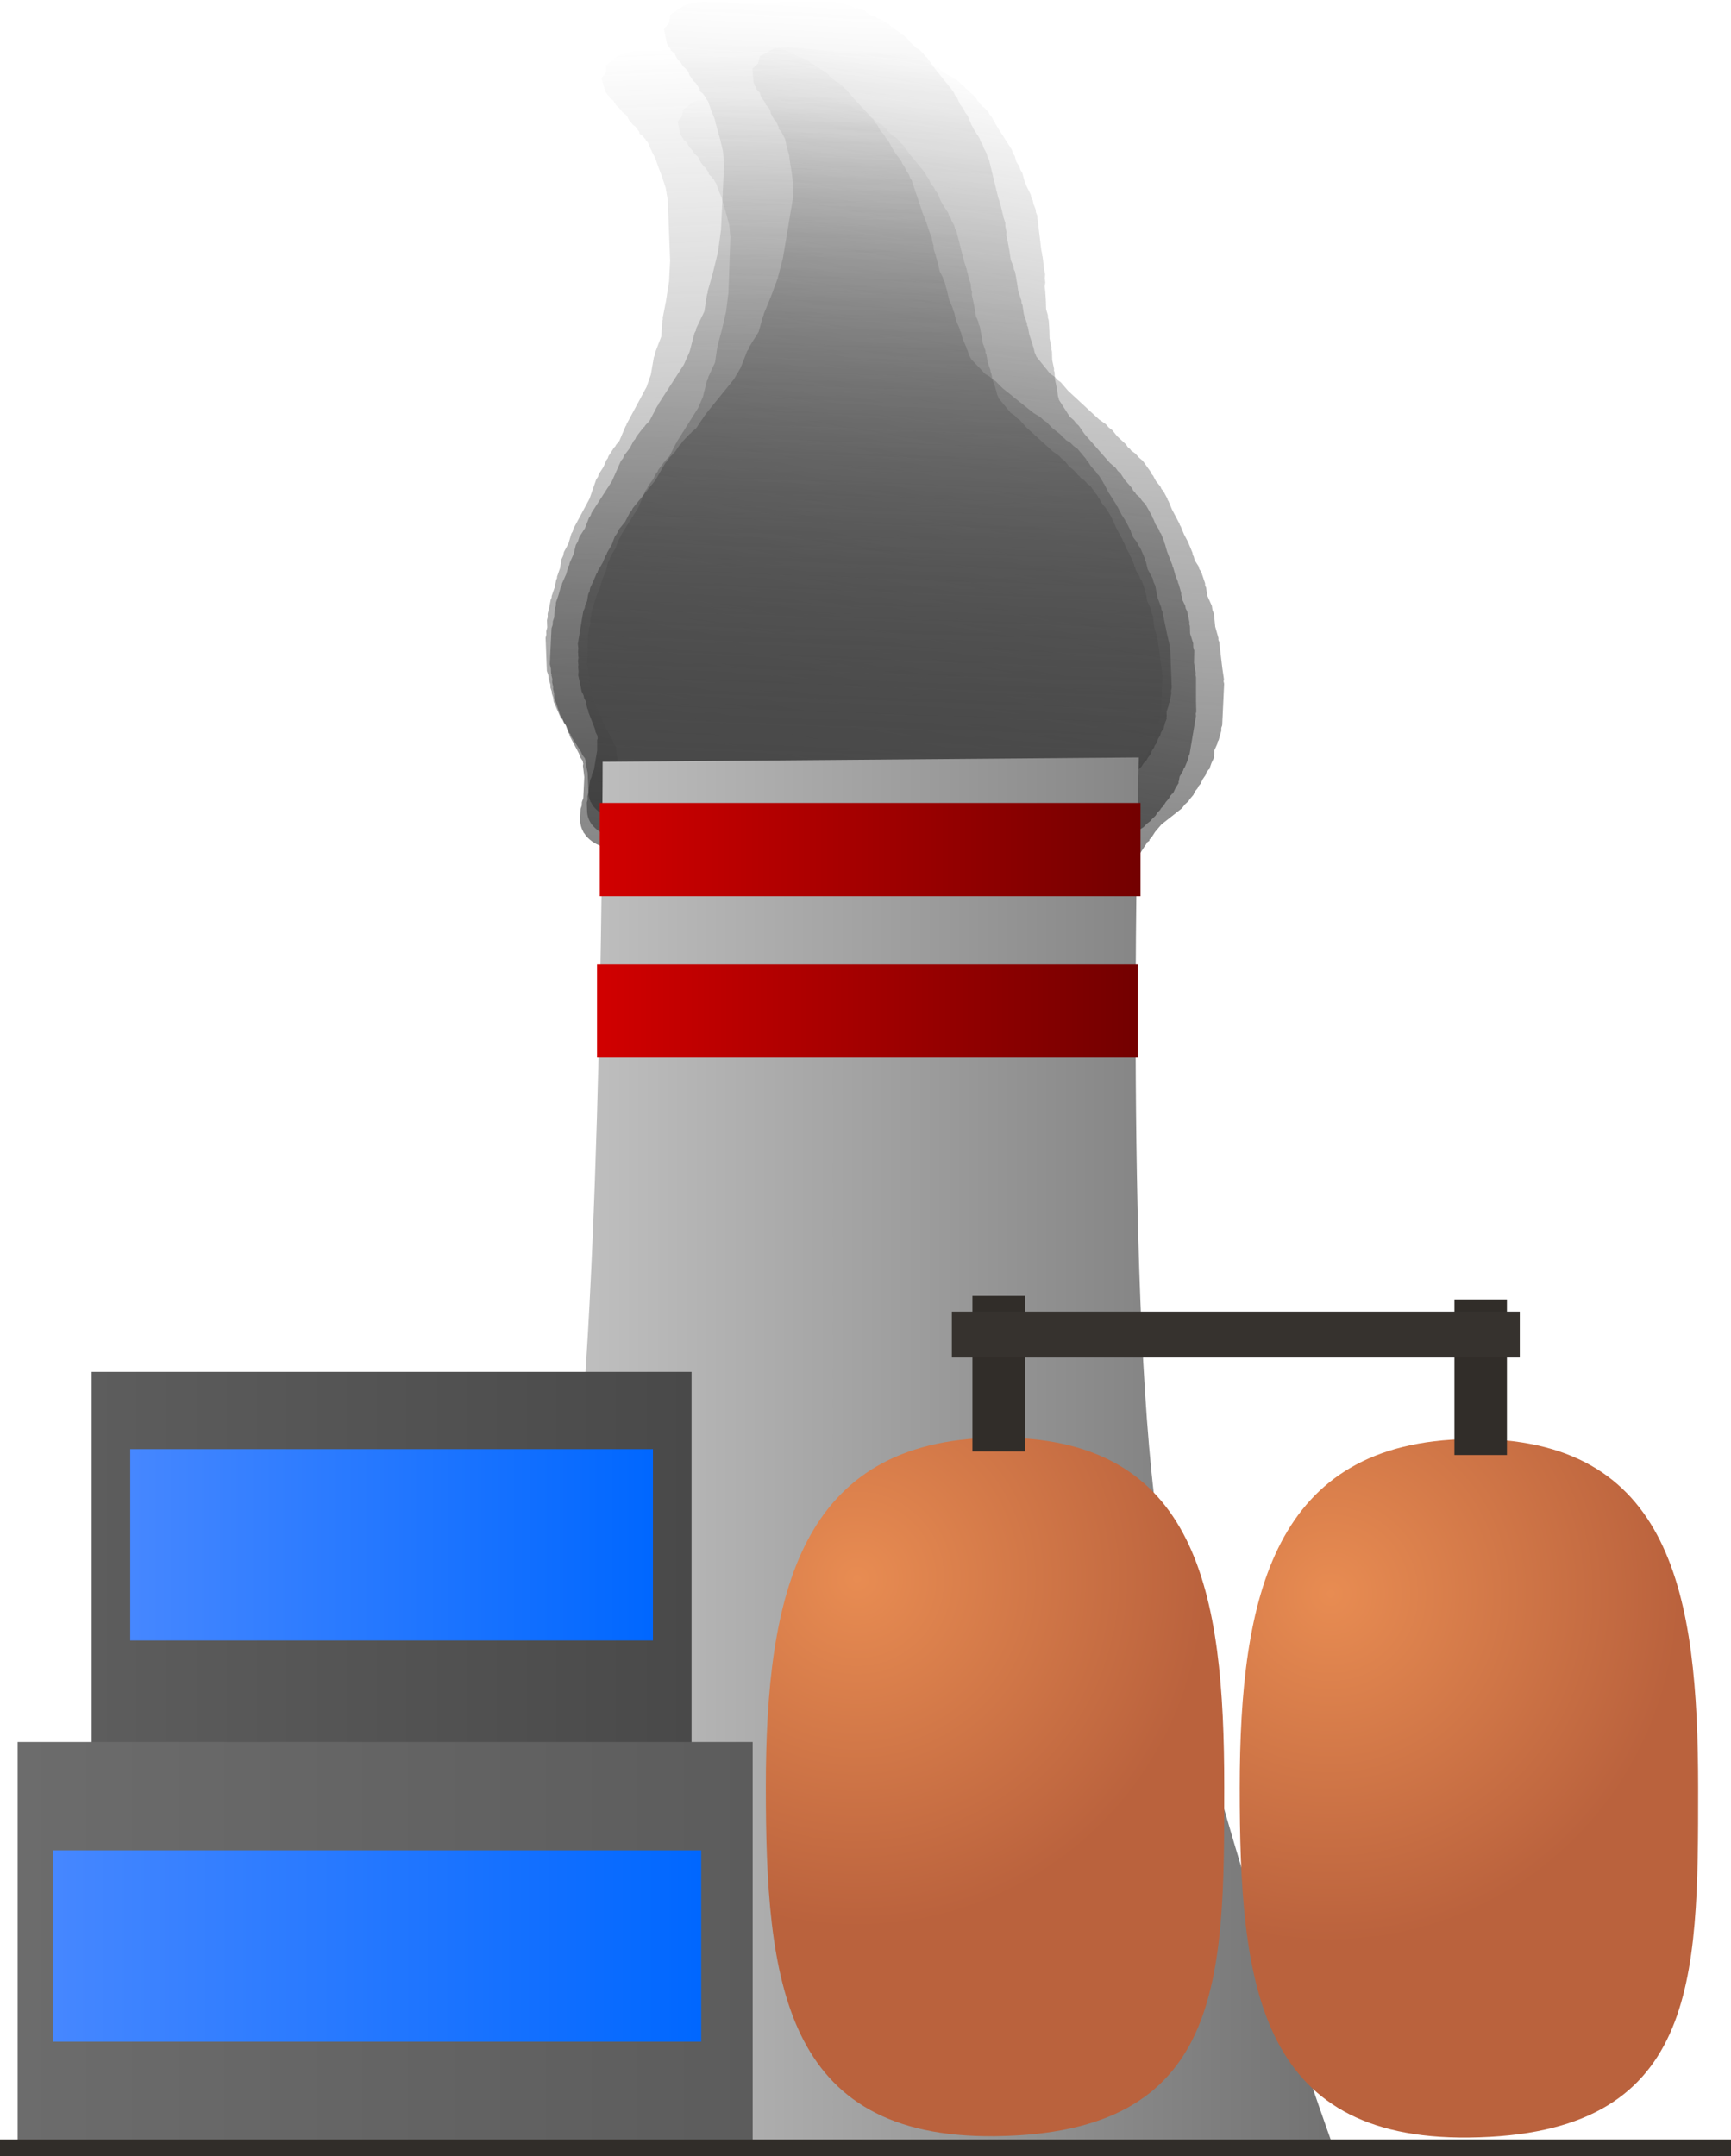 <svg version="1.1" xmlns="http://www.w3.org/2000/svg" xmlns:xlink="http://www.w3.org/1999/xlink" width="134.499" height="167.501" viewBox="0,0,134.499,167.501"><defs><linearGradient x1="237.586" y1="15.948" x2="240.087" y2="80.274" gradientUnits="userSpaceOnUse" id="color-1"><stop offset="0" stop-color="#4a4a4a" stop-opacity="0"/><stop offset="1" stop-color="#4a4a4a" stop-opacity="0.655"/></linearGradient><linearGradient x1="244.143" y1="13.09" x2="240.837" y2="82.642" gradientUnits="userSpaceOnUse" id="color-2"><stop offset="0" stop-color="#292929" stop-opacity="0"/><stop offset="1" stop-color="#292929" stop-opacity="0.588"/></linearGradient><linearGradient x1="249.646" y1="17.936" x2="238.982" y2="81.648" gradientUnits="userSpaceOnUse" id="color-3"><stop offset="0" stop-color="#383838" stop-opacity="0"/><stop offset="1" stop-color="#383838" stop-opacity="0.761"/></linearGradient><linearGradient x1="242.274" y1="20.441" x2="240.188" y2="79.802" gradientUnits="userSpaceOnUse" id="color-4"><stop offset="0" stop-color="#4b4b4b" stop-opacity="0"/><stop offset="1" stop-color="#4b4b4b" stop-opacity="0.753"/></linearGradient><linearGradient x1="205.376" y1="125.569" x2="276.302" y2="125.569" gradientUnits="userSpaceOnUse" id="color-5"><stop offset="0" stop-color="#d0d0d0"/><stop offset="1" stop-color="#727272"/></linearGradient><linearGradient x1="179.87" y1="149.528" x2="226.484" y2="149.528" gradientUnits="userSpaceOnUse" id="color-6"><stop offset="0" stop-color="#5d5d5d"/><stop offset="1" stop-color="#494949"/></linearGradient><linearGradient x1="203.177" y1="119.398" x2="203.177" y2="179.658" gradientUnits="userSpaceOnUse" id="color-7"><stop offset="0" stop-color="#348317"/><stop offset="1" stop-color="#3c5b0d"/></linearGradient><radialGradient cx="239.347" cy="135.475" r="27.132" gradientUnits="userSpaceOnUse" id="color-8"><stop offset="0" stop-color="#e88c52"/><stop offset="1" stop-color="#ba623d"/></radialGradient><linearGradient x1="250.065" y1="124.508" x2="250.065" y2="178.768" gradientUnits="userSpaceOnUse" id="color-9"><stop offset="0" stop-color="#348317"/><stop offset="1" stop-color="#3c5b0d"/></linearGradient><radialGradient cx="276.146" cy="136.634" r="27.132" gradientUnits="userSpaceOnUse" id="color-10"><stop offset="0" stop-color="#e88c52"/><stop offset="1" stop-color="#ba623d"/></radialGradient><linearGradient x1="286.886" y1="124.613" x2="286.886" y2="178.873" gradientUnits="userSpaceOnUse" id="color-11"><stop offset="0" stop-color="#348317"/><stop offset="1" stop-color="#3c5b0d"/></linearGradient><linearGradient x1="250.348" y1="113.497" x2="250.348" y2="125.576" gradientUnits="userSpaceOnUse" id="color-12"><stop offset="0" stop-color="#348317"/><stop offset="1" stop-color="#3c5b0d"/></linearGradient><linearGradient x1="287.799" y1="113.777" x2="287.799" y2="125.855" gradientUnits="userSpaceOnUse" id="color-13"><stop offset="0" stop-color="#348317"/><stop offset="1" stop-color="#3c5b0d"/></linearGradient><linearGradient x1="219.355" y1="78.828" x2="261.369" y2="78.828" gradientUnits="userSpaceOnUse" id="color-14"><stop offset="0" stop-color="#d10000"/><stop offset="1" stop-color="#730000"/></linearGradient><linearGradient x1="240.362" y1="75.206" x2="240.362" y2="82.45" gradientUnits="userSpaceOnUse" id="color-15"><stop offset="0" stop-color="#348317"/><stop offset="1" stop-color="#3c5b0d"/></linearGradient><linearGradient x1="219.139" y1="91.362" x2="261.153" y2="91.362" gradientUnits="userSpaceOnUse" id="color-16"><stop offset="0" stop-color="#d10000"/><stop offset="1" stop-color="#730000"/></linearGradient><linearGradient x1="240.146" y1="87.74" x2="240.146" y2="94.984" gradientUnits="userSpaceOnUse" id="color-17"><stop offset="0" stop-color="#348317"/><stop offset="1" stop-color="#3c5b0d"/></linearGradient><linearGradient x1="174.12" y1="163.903" x2="231.234" y2="163.903" gradientUnits="userSpaceOnUse" id="color-18"><stop offset="0" stop-color="#6c6c6c"/><stop offset="1" stop-color="#5c5c5c"/></linearGradient><linearGradient x1="202.677" y1="148.148" x2="202.677" y2="179.658" gradientUnits="userSpaceOnUse" id="color-19"><stop offset="0" stop-color="#348317"/><stop offset="1" stop-color="#3c5b0d"/></linearGradient><linearGradient x1="182.87" y1="132.83" x2="223.484" y2="132.83" gradientUnits="userSpaceOnUse" id="color-20"><stop offset="0" stop-color="#4687ff"/><stop offset="1" stop-color="#0067ff"/></linearGradient><linearGradient x1="203.177" y1="125.398" x2="203.177" y2="140.263" gradientUnits="userSpaceOnUse" id="color-21"><stop offset="0" stop-color="#348317"/><stop offset="1" stop-color="#3c5b0d"/></linearGradient><linearGradient x1="176.87" y1="163.997" x2="227.234" y2="163.997" gradientUnits="userSpaceOnUse" id="color-22"><stop offset="0" stop-color="#4687ff"/><stop offset="1" stop-color="#0067ff"/></linearGradient><linearGradient x1="202.052" y1="156.564" x2="202.052" y2="171.429" gradientUnits="userSpaceOnUse" id="color-23"><stop offset="0" stop-color="#348317"/><stop offset="1" stop-color="#3c5b0d"/></linearGradient><linearGradient x1="240" y1="179.02" x2="240" y2="180.331" gradientUnits="userSpaceOnUse" id="color-24"><stop offset="0" stop-color="#348317"/><stop offset="1" stop-color="#3c5b0d"/></linearGradient></defs><g transform="translate(-172.75,-12.83)"><g data-paper-data="{&quot;isPaintingLayer&quot;:true}" fill-rule="nonzero" stroke-linecap="butt" stroke-linejoin="miter" stroke-miterlimit="10" stroke-dasharray="" stroke-dashoffset="0" style="mix-blend-mode: normal"><path d="M218.739,76.887l-0.032,-0.014l-0.019,-0.058c-0.19,-0.281 -0.305,-0.605 -0.318,-0.952l-0.026,-0.679l0.062,-0.245l-0.01,-0.251l0.076,-0.302l-0.059,-1.505l-0.166,-0.803l0.012,-0.146l-0.047,-0.141l-0.001,-0.018l-0.027,-0.058l-0.18,-0.225l-0.116,-0.267l-0.766,-1.207l-0.043,-0.142l-0.097,-0.121l-0.238,-0.549l-0.148,-0.176l-0.117,-0.253l-0.18,-0.225l-0.524,-1.208l-0.042,-0.325l-0.105,-0.315l-0.006,-0.157l-0.099,-0.297l-0.01,-0.251l-0.081,-0.241l-0.003,-0.077l-0.04,-0.093l-0.042,-0.325l-0.105,-0.315l-0.1,-2.578l0.062,-0.245l-0.01,-0.251l0.076,-0.302l-0.022,-0.564l0.062,-0.245l-0.01,-0.251l0.126,-0.5l0.123,-0.635l0.06,-0.118l0.007,-0.129l0.244,-0.702l0.108,-0.558l0.06,-0.118l0.007,-0.129l0.233,-0.67l0.103,-0.66l0.131,-0.283l0.066,-0.299l0.352,-0.656l0.227,-0.775l0.105,-0.168l0.041,-0.187l1.264,-2.352l0.524,-1.508l0.134,-0.193l0.068,-0.217l0.357,-0.549l0.226,-0.534l0.108,-0.137l0.05,-0.159l0.45,-0.692l0.086,-0.078l0.045,-0.1l0.275,-0.336l0.475,-1.122l0.056,-0.072l0.019,-0.085l1.56,-2.904l0.333,-0.957l0.235,-1.359l0.078,-0.161l0.014,-0.174l0.481,-1.26l0.083,-1.233l0.039,-0.106l-0.01,-0.11l0.259,-1.334l0.235,-1.516l0.082,-1.601l-0.183,-4.695l-0.164,-0.97l-0.305,-0.912l-0.342,-0.909l-0.003,-0.035l-0.02,-0.03l-0.136,-0.405l-0.279,-0.543l-0.012,-0.06l-0.04,-0.051l-0.238,-0.549l-0.148,-0.176l-0.062,-0.135l-0.038,-0.005l-0.173,-0.216l-0.239,-0.164l-0.016,-0.155l-0.266,-0.332l-0.023,-0.053l-0.002,-0.003l-0.181,-0.131l-0.334,-0.398l-0.117,-0.253l-0.11,-0.137l-0.295,-0.236l-0.208,-0.275l-0.259,-0.241l-0.169,-0.267l-0.024,-0.078l-0.332,-0.227l-0.011,-0.101l-0.131,-0.123l-0.169,-0.267l-0.306,-1.017l0.345,-0.476l0.015,-0.56l0.906,-0.709l0.176,-0.081l0.013,-0.02l0.066,-0.016l0.058,-0.027l0.53,-0.117l0.527,-0.129l0.066,-0.002l0.066,-0.015l0.023,0.012l4.001,-0.114l1.257,-0.156l1.07,-0.162l0.171,0.01l0.165,-0.04l0.819,-0.023l0.348,-0.085l0.293,-0.008l0.282,-0.069l0.318,-0.009l0.287,0.053l0.293,-0.008l0.641,0.118l0.236,0.099l0.258,0.041l0.36,0.141l0.163,-0.043l0.268,0.127l0.299,0.055l0.096,0.133l0.409,0.194l0.184,0.047l0.274,0.138l0.303,0.083l0.487,0.258l0.165,0.146l0.208,0.099l0.156,0.125l0.286,0.152l0.165,0.146l0.208,0.099l0.328,0.262l0.129,0.17l0.181,0.131l0.056,0.067l0.082,0.043l0.165,0.146l0.208,0.099l0.328,0.262l0.129,0.17l0.181,0.131l0.628,0.75l1.451,1.544l0.132,0.244l0.193,0.213l0.217,0.423l0.3,0.319l0.132,0.244l0.193,0.213l0.304,0.592l0.248,0.391l0.453,0.599l0.085,0.212l0.148,0.185l0.116,0.267l0.258,0.407l0.065,0.217l0.131,0.194l0.875,2.616l0.143,0.329l0.01,0.079l0.047,0.069l0.335,1.001l0.143,0.329l0.042,0.325l0.105,0.315l0.011,0.292l0.099,0.297l0.002,0.05l0.027,0.044l0.185,0.674l-0.001,0.034l0.017,0.03l0.14,0.594l0.24,0.468l0.037,0.186l0.101,0.168l0.185,0.674l-0.001,0.034l0.017,0.03l0.154,0.653l0.284,0.655l0.021,0.161l0.081,0.146l0.154,0.653l0.284,0.655l0.017,0.128l0.069,0.114l0.151,0.551l0.298,0.686l0.01,0.079l0.047,0.069l0.136,0.405l0.152,0.296l1.082,1.151l0.372,0.222l0.198,0.195l0.246,0.15l0.576,0.575l2.406,1.923l0.512,0.306l0.222,0.219l0.27,0.175l0.392,0.416l0.697,0.557l0.129,0.17l0.181,0.131l0.096,0.114l0.317,0.189l0.265,0.26l0.307,0.223l0.667,0.796l0.055,0.12l0.102,0.095l0.236,0.372l0.363,0.386l0.091,0.168l0.146,0.136l0.339,0.534l0.025,0.084l0.062,0.068l0.304,0.592l0.63,0.993l0.025,0.084l0.062,0.068l0.304,0.592l0.292,0.459l0.025,0.084l0.062,0.068l0.344,0.67l0.028,0.138l0.082,0.121l0.083,0.247l0.31,0.41l0.085,0.212l0.148,0.185l0.349,0.805l0.021,0.161l0.081,0.146l0.134,0.569l0.392,0.714l0.064,0.281l0.131,0.263l0.172,0.926l0.298,0.791l0.011,0.141l0.067,0.129l0.387,1.868l0.185,0.787l-0.009,0.17l0.055,0.164l0.116,2.986l-0.05,0.198l0.019,0.202l-0.132,0.683l-0.06,0.118l-0.007,0.129l-0.176,0.506l0.014,0.348l-0.02,0.08l0.038,0.061l-0.164,0.437l-0.113,0.449l-0.069,0.036l-0.029,0.078l-0.084,0.116l-0.051,0.202l-0.18,0.313l-0.124,0.332l-0.134,0.184l-0.052,0.15l-0.162,0.234l-0.097,0.259l-0.224,0.308l-0.086,0.161l-0.24,0.256l-0.186,0.286l-1.374,1.255l-0.401,0.553l-0.235,0.437l-0.122,0.13l-0.003,0.102l-0.165,0.129l-0.012,0.055l-0.028,0.052l-0.014,0.057l-0.023,0.012l-0.528,0.983l-0.122,0.13l-0.003,0.102l-0.348,0.273l-0.112,0.119l-0.001,0.029l-0.099,0.078l-0.084,0.09l-0.034,0.003l-0.132,0.103l-0.112,0.119l-0.001,0.029l-0.099,0.078l-0.084,0.09l-0.034,0.003l-0.132,0.103l-0.295,0.315l-0.118,0.009l-0.143,0.112l-0.312,0.145l-0.166,0.037l-0.142,0.083l-0.942,0.298l-0.311,0.029l-0.011,0.005l-0.53,0.117l-0.527,0.129l-0.066,0.002l-0.066,0.015l-0.023,-0.012l-0.085,0.002l-0.415,0.083l-0.332,0.105l-0.381,0.036l-0.368,0.09l-0.725,0.021l-0.108,0.034l-0.381,0.036l-0.368,0.09l-0.09,0.003l-0.108,0.034l-0.093,0.009l-0.081,0.04l-0.63,0.154l-0.293,0.008l-0.282,0.069l-0.566,0.016l-0.108,0.034l-0.093,0.009l-0.081,0.04l-0.63,0.154l-0.293,0.008l-0.282,0.069l-1.352,0.038l-0.559,0.112l-0.237,-0.003l-0.228,0.056l-19.537,0.555l-0.375,-0.069l-0.383,-0.014l-0.964,-0.244l-0.059,-0.03l-0.146,0.004l-0.022,0.013l-0.067,-0.011l-0.066,0.002l-0.536,-0.098l-0.538,-0.086l-0.06,-0.024l-0.067,-0.012l-0.014,-0.019l-0.182,-0.071l-0.959,-0.656l-0.104,-0.997l-0.002,-0.003l0.002,-0.003l-0.065,-0.622c-0.59,-0.13 -1.094,-0.45 -1.415,-0.881z" fill="url(#color-1)" stroke="none" stroke-width="0.5"/><path d="M218.127,77.535l-0.033,-0.018l-0.015,-0.064c-0.179,-0.316 -0.272,-0.673 -0.254,-1.048l0.035,-0.734l0.089,-0.26l0.013,-0.271l0.11,-0.321l0.077,-1.627l-0.104,-0.877l0.027,-0.157l-0.038,-0.155l0.001,-0.02l-0.024,-0.064l-0.173,-0.254l-0.1,-0.296l-0.714,-1.354l-0.033,-0.156l-0.093,-0.137l-0.206,-0.609l-0.143,-0.2l-0.103,-0.281l-0.173,-0.254l-0.452,-1.338l-0.015,-0.354l-0.084,-0.347l0.008,-0.169l-0.079,-0.327l0.013,-0.271l-0.064,-0.266l0.004,-0.083l-0.035,-0.103l-0.015,-0.354l-0.084,-0.347l0.133,-2.788l0.089,-0.26l0.013,-0.271l0.11,-0.321l0.029,-0.609l0.089,-0.26l0.013,-0.271l0.182,-0.531l0.192,-0.677l0.076,-0.123l0.019,-0.138l0.328,-0.74l0.169,-0.594l0.076,-0.123l0.019,-0.138l0.314,-0.707l0.172,-0.705l0.168,-0.296l0.099,-0.318l0.441,-0.683l0.317,-0.821l0.129,-0.174l0.062,-0.199l1.583,-2.45l0.706,-1.591l0.162,-0.199l0.094,-0.229l0.437,-0.568l0.294,-0.561l0.129,-0.14l0.069,-0.168l0.55,-0.716l0.1,-0.078l0.058,-0.105l0.328,-0.343l0.617,-1.178l0.068,-0.074l0.028,-0.09l1.954,-3.026l0.448,-1.01l0.38,-1.449l0.099,-0.168l0.032,-0.186l0.637,-1.326l0.205,-1.325l0.051,-0.111l-0.001,-0.12l0.403,-1.421l0.395,-1.619l0.237,-1.721l0.241,-5.076l-0.087,-1.057l-0.244,-1.005l-0.285,-1.003l0,-0.038l-0.019,-0.034l-0.108,-0.447l-0.25,-0.605l-0.007,-0.066l-0.039,-0.057l-0.206,-0.609l-0.143,-0.2l-0.055,-0.15l-0.041,-0.008l-0.166,-0.245l-0.243,-0.193l-0.003,-0.168l-0.255,-0.376l-0.02,-0.059l-0.002,-0.003l-0.183,-0.154l-0.323,-0.452l-0.103,-0.281l-0.106,-0.155l-0.296,-0.274l-0.199,-0.311l-0.257,-0.278l-0.158,-0.299l-0.018,-0.086l-0.337,-0.268l-0.002,-0.11l-0.13,-0.141l-0.158,-0.299l-0.235,-1.117l0.417,-0.49l0.068,-0.603l1.043,-0.703l0.197,-0.076l0.015,-0.021l0.073,-0.013l0.066,-0.025l0.583,-0.09l0.58,-0.103l0.072,0.002l0.073,-0.011l0.023,0.015l4.326,0.15l1.37,-0.082l1.169,-0.102l0.184,0.023l0.182,-0.032l0.885,0.031l0.383,-0.068l0.317,0.011l0.311,-0.055l0.344,0.012l0.305,0.076l0.317,0.011l0.68,0.171l0.245,0.123l0.274,0.062l0.375,0.177l0.18,-0.035l0.277,0.155l0.318,0.08l0.091,0.15l0.424,0.238l0.194,0.063l0.283,0.168l0.319,0.11l0.501,0.311l0.165,0.168l0.215,0.12l0.156,0.145l0.295,0.183l0.165,0.168l0.215,0.12l0.33,0.305l0.123,0.193l0.183,0.154l0.054,0.076l0.084,0.052l0.165,0.168l0.215,0.12l0.33,0.305l0.123,0.193l0.183,0.154l0.608,0.852l1.421,1.764l0.119,0.272l0.188,0.242l0.195,0.471l0.294,0.365l0.119,0.272l0.188,0.242l0.273,0.659l0.231,0.438l0.433,0.677l0.072,0.235l0.143,0.21l0.1,0.296l0.24,0.456l0.05,0.239l0.123,0.219l0.699,2.882l0.123,0.365l0.004,0.086l0.044,0.078l0.268,1.103l0.123,0.365l0.015,0.354l0.084,0.347l-0.015,0.316l0.079,0.327l-0.003,0.054l0.025,0.049l0.137,0.74l-0.004,0.036l0.015,0.034l0.095,0.65l0.216,0.521l0.023,0.203l0.093,0.188l0.137,0.74l-0.004,0.036l0.015,0.034l0.105,0.715l0.246,0.726l0.007,0.175l0.074,0.163l0.105,0.715l0.246,0.726l0.006,0.139l0.064,0.128l0.112,0.604l0.257,0.761l0.004,0.086l0.044,0.078l0.108,0.447l0.137,0.33l1.06,1.315l0.381,0.265l0.196,0.224l0.252,0.178l0.567,0.659l2.415,2.238l0.524,0.365l0.219,0.251l0.275,0.207l0.383,0.476l0.7,0.648l0.123,0.193l0.183,0.154l0.093,0.13l0.324,0.226l0.261,0.299l0.311,0.262l0.645,0.904l0.049,0.133l0.101,0.109l0.22,0.418l0.356,0.441l0.082,0.188l0.145,0.157l0.316,0.599l0.019,0.092l0.06,0.078l0.273,0.659l0.587,1.114l0.019,0.092l0.06,0.078l0.273,0.659l0.272,0.515l0.019,0.092l0.06,0.078l0.309,0.746l0.017,0.151l0.077,0.136l0.066,0.272l0.296,0.464l0.072,0.235l0.143,0.21l0.302,0.892l0.007,0.175l0.074,0.163l0.091,0.623l0.356,0.797l0.043,0.307l0.117,0.293l0.099,1.011l0.248,0.874l-0.001,0.153l0.061,0.143l0.243,2.041l0.126,0.861l-0.026,0.183l0.044,0.18l-0.153,3.228l-0.072,0.21l0.002,0.219l-0.207,0.728l-0.076,0.123l-0.019,0.138l-0.237,0.534l-0.018,0.377l-0.029,0.085l0.036,0.068l-0.217,0.46l-0.164,0.476l-0.078,0.034l-0.039,0.082l-0.102,0.12l-0.074,0.215l-0.223,0.325l-0.165,0.35l-0.161,0.19l-0.07,0.158l-0.197,0.242l-0.129,0.273l-0.27,0.317l-0.108,0.167l-0.282,0.259l-0.227,0.296l-1.599,1.26l-0.484,0.569l-0.294,0.455l-0.143,0.132l-0.012,0.109l-0.19,0.128l-0.018,0.059l-0.035,0.054l-0.021,0.061l-0.026,0.011l-0.661,1.024l-0.143,0.132l-0.012,0.109l-0.401,0.271l-0.131,0.121l-0.004,0.031l-0.114,0.077l-0.099,0.091l-0.037,0l-0.151,0.102l-0.131,0.121l-0.004,0.031l-0.114,0.077l-0.099,0.091l-0.037,0l-0.151,0.102l-0.348,0.32l-0.129,0.002l-0.165,0.111l-0.35,0.135l-0.183,0.028l-0.16,0.08l-1.044,0.258l-0.339,0.01l-0.012,0.005l-0.583,0.09l-0.58,0.103l-0.072,-0.002l-0.073,0.011l-0.023,-0.015l-0.092,-0.003l-0.455,0.061l-0.368,0.091l-0.414,0.013l-0.406,0.072l-0.784,-0.027l-0.12,0.03l-0.414,0.013l-0.406,0.072l-0.097,-0.003l-0.12,0.03l-0.101,0.003l-0.091,0.038l-0.694,0.123l-0.317,-0.011l-0.311,0.055l-0.612,-0.021l-0.12,0.03l-0.101,0.003l-0.091,0.038l-0.694,0.123l-0.317,-0.011l-0.311,0.055l-1.462,-0.051l-0.614,0.083l-0.256,-0.019l-0.251,0.045l-21.124,-0.733l-0.398,-0.1l-0.412,-0.041l-1.017,-0.329l-0.061,-0.036l-0.157,-0.005l-0.025,0.013l-0.072,-0.016l-0.072,-0.002l-0.568,-0.143l-0.573,-0.13l-0.063,-0.03l-0.071,-0.018l-0.013,-0.022l-0.189,-0.089l-0.973,-0.773l-0.019,-1.083l-0.002,-0.003l0.002,-0.003l-0.012,-0.675c-0.625,-0.181 -1.138,-0.56 -1.444,-1.046z" fill="url(#color-2)" stroke="none" stroke-width="0.5"/><path d="M218.652,75.133l-0.029,-0.019l-0.007,-0.06c-0.13,-0.305 -0.177,-0.641 -0.119,-0.984l0.112,-0.672l0.111,-0.232l0.042,-0.248l0.137,-0.286l0.249,-1.49l0,-0.815l0.042,-0.142l-0.018,-0.146l0.003,-0.018l-0.015,-0.061l-0.131,-0.248l-0.06,-0.28l-0.508,-1.303l-0.013,-0.146l-0.071,-0.134l-0.123,-0.577l-0.109,-0.196l-0.064,-0.267l-0.131,-0.248l-0.269,-1.267l0.025,-0.327l-0.039,-0.326l0.026,-0.155l-0.037,-0.307l0.042,-0.248l-0.03,-0.249l0.013,-0.076l-0.021,-0.097l0.025,-0.327l-0.039,-0.326l0.427,-2.554l0.111,-0.232l0.042,-0.248l0.137,-0.286l0.093,-0.558l0.111,-0.232l0.042,-0.248l0.226,-0.474l0.251,-0.607l0.083,-0.107l0.033,-0.126l0.383,-0.655l0.22,-0.533l0.083,-0.107l0.033,-0.126l0.366,-0.625l0.236,-0.635l0.187,-0.259l0.126,-0.285l0.481,-0.593l0.382,-0.73l0.138,-0.15l0.079,-0.178l1.724,-2.127l0.823,-1.407l0.171,-0.17l0.111,-0.203l0.464,-0.488l0.332,-0.492l0.134,-0.119l0.082,-0.149l0.584,-0.614l0.1,-0.064l0.064,-0.092l0.339,-0.29l0.697,-1.034l0.07,-0.062l0.036,-0.081l2.129,-2.627l0.523,-0.893l0.509,-1.303l0.109,-0.147l0.05,-0.169l0.731,-1.169l0.333,-1.202l0.06,-0.098l0.012,-0.11l0.527,-1.275l0.541,-1.457l0.407,-1.564l0.778,-4.65l0.036,-0.979l-0.114,-0.944l-0.152,-0.946l0.004,-0.035l-0.014,-0.033l-0.051,-0.419l-0.164,-0.576l0,-0.061l-0.03,-0.056l-0.123,-0.577l-0.109,-0.196l-0.034,-0.142l-0.037,-0.011l-0.126,-0.238l-0.202,-0.197l0.016,-0.155l-0.194,-0.366l-0.012,-0.056l-0.002,-0.003l-0.151,-0.156l-0.247,-0.442l-0.064,-0.267l-0.08,-0.151l-0.242,-0.276l-0.149,-0.302l-0.206,-0.276l-0.112,-0.288l-0.007,-0.081l-0.281,-0.273l0.01,-0.101l-0.104,-0.14l-0.112,-0.288l-0.094,-1.047l0.437,-0.417l0.129,-0.549l1.037,-0.563l0.19,-0.054l0.016,-0.018l0.068,-0.006l0.063,-0.018l0.546,-0.036l0.545,-0.048l0.066,0.008l0.068,-0.004l0.02,0.015l3.963,0.484l1.269,0.034l1.086,0l0.166,0.036l0.171,-0.015l0.811,0.099l0.36,-0.032l0.29,0.035l0.292,-0.026l0.315,0.038l0.272,0.095l0.29,0.035l0.607,0.211l0.212,0.133l0.246,0.079l0.326,0.193l0.17,-0.018l0.238,0.165l0.284,0.099l0.067,0.145l0.364,0.252l0.172,0.073l0.242,0.177l0.282,0.127l0.427,0.326l0.133,0.168l0.184,0.128l0.128,0.146l0.251,0.192l0.133,0.168l0.184,0.128l0.27,0.307l0.092,0.187l0.151,0.156l0.042,0.074l0.072,0.055l0.133,0.168l0.184,0.128l0.27,0.307l0.092,0.187l0.151,0.156l0.466,0.832l1.114,1.736l0.08,0.26l0.146,0.238l0.128,0.449l0.23,0.359l0.08,0.26l0.146,0.238l0.179,0.628l0.164,0.422l0.324,0.658l0.04,0.222l0.108,0.204l0.06,0.28l0.171,0.439l0.02,0.224l0.089,0.211l0.327,2.707l0.073,0.345l-0.006,0.08l0.032,0.075l0.125,1.036l0.073,0.345l-0.025,0.327l0.039,0.326l-0.048,0.289l0.037,0.307l-0.008,0.049l0.017,0.047l0.045,0.691l-0.007,0.033l0.01,0.033l0.016,0.606l0.141,0.497l-0.001,0.188l0.065,0.18l0.045,0.691l-0.007,0.033l0.01,0.033l0.018,0.666l0.146,0.688l-0.012,0.161l0.05,0.156l0.018,0.666l0.146,0.688l-0.01,0.128l0.045,0.123l0.037,0.565l0.153,0.72l-0.006,0.08l0.032,0.075l0.051,0.419l0.089,0.314l0.831,1.295l0.321,0.274l0.156,0.222l0.212,0.184l0.45,0.652l1.976,2.252l0.442,0.378l0.174,0.248l0.23,0.213l0.301,0.468l0.572,0.652l0.092,0.187l0.151,0.156l0.071,0.127l0.273,0.233l0.208,0.296l0.257,0.266l0.494,0.883l0.03,0.126l0.081,0.109l0.157,0.402l0.279,0.434l0.055,0.179l0.116,0.156l0.225,0.576l0.008,0.086l0.047,0.077l0.179,0.628l0.418,1.072l0.008,0.086l0.047,0.077l0.179,0.628l0.193,0.496l0.008,0.086l0.047,0.077l0.202,0.711l-0.001,0.14l0.056,0.132l0.031,0.255l0.222,0.45l0.04,0.222l0.108,0.204l0.18,0.845l-0.012,0.161l0.05,0.156l0.016,0.58l0.24,0.762l0.006,0.286l0.076,0.279l-0.019,0.937l0.132,0.824l-0.018,0.14l0.04,0.137l-0,1.897l0.022,0.802l-0.044,0.166l0.02,0.169l-0.495,2.957l-0.09,0.188l-0.022,0.202l-0.27,0.653l-0.083,0.107l-0.033,0.126l-0.277,0.472l-0.058,0.345l-0.036,0.076l0.026,0.065l-0.25,0.406l-0.203,0.425l-0.075,0.025l-0.045,0.072l-0.107,0.102l-0.091,0.192l-0.241,0.281l-0.19,0.308l-0.169,0.162l-0.082,0.14l-0.207,0.207l-0.148,0.241l-0.283,0.27l-0.118,0.145l-0.288,0.216l-0.242,0.254l-1.609,1.031l-0.508,0.485l-0.32,0.395l-0.146,0.11l-0.023,0.1l-0.189,0.103l-0.023,0.053l-0.038,0.047l-0.026,0.054l-0.025,0.008l-0.721,0.889l-0.146,0.11l-0.023,0.1l-0.399,0.217l-0.134,0.101l-0.007,0.028l-0.113,0.062l-0.101,0.076l-0.034,-0.002l-0.151,0.082l-0.134,0.101l-0.007,0.028l-0.113,0.062l-0.101,0.076l-0.034,-0.002l-0.151,0.082l-0.355,0.266l-0.118,-0.009l-0.164,0.089l-0.337,0.096l-0.171,0.011l-0.156,0.06l-0.989,0.154l-0.313,-0.017l-0.012,0.003l-0.546,0.036l-0.545,0.048l-0.066,-0.008l-0.068,0.004l-0.02,-0.015l-0.084,-0.01l-0.425,0.02l-0.348,0.054l-0.382,-0.021l-0.381,0.034l-0.718,-0.088l-0.114,0.018l-0.382,-0.021l-0.381,0.034l-0.089,-0.011l-0.114,0.018l-0.093,-0.005l-0.088,0.027l-0.652,0.058l-0.29,-0.035l-0.292,0.026l-0.561,-0.069l-0.114,0.018l-0.093,-0.005l-0.088,0.027l-0.652,0.058l-0.29,-0.035l-0.292,0.026l-1.34,-0.164l-0.573,0.027l-0.233,-0.038l-0.236,0.021l-19.35,-2.364l-0.355,-0.124l-0.374,-0.071l-0.899,-0.384l-0.052,-0.038l-0.144,-0.018l-0.024,0.01l-0.064,-0.021l-0.066,-0.008l-0.507,-0.177l-0.512,-0.165l-0.055,-0.032l-0.063,-0.022l-0.01,-0.021l-0.164,-0.097l-0.81,-0.789l0.101,-0.997l-0.002,-0.003l0.002,-0.002l0.063,-0.622c-0.555,-0.216 -0.986,-0.606 -1.214,-1.078z" fill="url(#color-3)" stroke="none" stroke-width="0.5"/><path d="M220.76,75.62l-0.029,-0.015l-0.014,-0.054c-0.156,-0.268 -0.239,-0.572 -0.228,-0.892l0.022,-0.626l0.074,-0.223l0.008,-0.231l0.091,-0.275l0.049,-1.389l-0.098,-0.748l0.021,-0.134l-0.034,-0.132l0.001,-0.017l-0.021,-0.055l-0.15,-0.216l-0.088,-0.252l-0.623,-1.15l-0.03,-0.133l-0.081,-0.116l-0.182,-0.518l-0.124,-0.17l-0.09,-0.239l-0.15,-0.216l-0.4,-1.138l-0.017,-0.302l-0.075,-0.295l0.005,-0.144l-0.071,-0.279l0.008,-0.231l-0.058,-0.226l0.003,-0.071l-0.031,-0.087l-0.017,-0.302l-0.075,-0.295l0.084,-2.379l0.074,-0.223l0.008,-0.231l0.091,-0.275l0.018,-0.52l0.074,-0.223l0.008,-0.231l0.15,-0.454l0.157,-0.579l0.063,-0.106l0.015,-0.118l0.272,-0.634l0.138,-0.508l0.063,-0.106l0.015,-0.118l0.26,-0.605l0.14,-0.603l0.14,-0.254l0.081,-0.272l0.369,-0.586l0.262,-0.703l0.108,-0.15l0.051,-0.171l1.324,-2.103l0.585,-1.362l0.136,-0.171l0.077,-0.196l0.367,-0.488l0.245,-0.481l0.109,-0.121l0.057,-0.144l0.462,-0.615l0.084,-0.068l0.048,-0.09l0.276,-0.295l0.514,-1.009l0.057,-0.063l0.023,-0.077l1.635,-2.596l0.372,-0.865l0.309,-1.239l0.083,-0.144l0.025,-0.159l0.529,-1.136l0.161,-1.132l0.043,-0.095l-0.002,-0.102l0.329,-1.215l0.32,-1.384l0.184,-1.47l0.152,-4.332l-0.085,-0.901l-0.219,-0.855l-0.253,-0.854l-0,-0.032l-0.017,-0.029l-0.097,-0.38l-0.22,-0.514l-0.007,-0.056l-0.034,-0.049l-0.182,-0.518l-0.124,-0.17l-0.048,-0.127l-0.035,-0.007l-0.145,-0.208l-0.209,-0.163l-0.004,-0.144l-0.222,-0.319l-0.018,-0.05l-0.002,-0.003l-0.158,-0.13l-0.28,-0.383l-0.09,-0.239l-0.092,-0.132l-0.255,-0.232l-0.173,-0.264l-0.222,-0.235l-0.138,-0.254l-0.016,-0.073l-0.29,-0.226l-0.003,-0.094l-0.113,-0.119l-0.138,-0.254l-0.213,-0.951l0.35,-0.421l0.052,-0.515l0.882,-0.608l0.167,-0.066l0.013,-0.018l0.062,-0.012l0.056,-0.022l0.496,-0.081l0.494,-0.092l0.061,0.002l0.062,-0.01l0.02,0.012l3.692,0.095l1.168,-0.081l0.996,-0.096l0.157,0.018l0.155,-0.029l0.755,0.019l0.326,-0.061l0.271,0.007l0.265,-0.049l0.293,0.007l0.261,0.063l0.271,0.007l0.582,0.14l0.21,0.103l0.235,0.051l0.322,0.148l0.153,-0.032l0.238,0.13l0.272,0.066l0.079,0.127l0.364,0.199l0.166,0.052l0.243,0.141l0.274,0.091l0.431,0.262l0.142,0.142l0.184,0.101l0.135,0.123l0.253,0.154l0.142,0.142l0.184,0.101l0.284,0.258l0.107,0.163l0.158,0.13l0.047,0.064l0.072,0.044l0.142,0.142l0.184,0.101l0.284,0.258l0.107,0.163l0.158,0.13l0.528,0.722l1.231,1.494l0.105,0.231l0.163,0.205l0.171,0.4l0.255,0.309l0.105,0.231l0.163,0.205l0.24,0.56l0.202,0.372l0.376,0.574l0.064,0.2l0.124,0.178l0.088,0.252l0.21,0.387l0.045,0.203l0.108,0.185l0.627,2.453l0.109,0.31l0.004,0.074l0.038,0.066l0.24,0.939l0.109,0.31l0.017,0.302l0.075,0.295l-0.009,0.27l0.071,0.279l-0.002,0.046l0.021,0.042l0.125,0.63l-0.003,0.031l0.014,0.029l0.088,0.554l0.19,0.443l0.021,0.173l0.082,0.159l0.125,0.63l-0.003,0.031l0.014,0.029l0.097,0.609l0.217,0.618l0.008,0.149l0.065,0.138l0.097,0.609l0.217,0.618l0.006,0.119l0.056,0.109l0.102,0.515l0.227,0.647l0.004,0.074l0.038,0.066l0.097,0.38l0.12,0.28l0.918,1.114l0.327,0.223l0.169,0.189l0.217,0.15l0.491,0.558l2.084,1.891l0.451,0.307l0.19,0.212l0.237,0.175l0.332,0.403l0.604,0.548l0.107,0.163l0.158,0.13l0.08,0.11l0.279,0.19l0.226,0.253l0.268,0.221l0.56,0.766l0.043,0.113l0.087,0.092l0.192,0.355l0.308,0.374l0.072,0.159l0.126,0.133l0.276,0.508l0.018,0.078l0.052,0.066l0.24,0.56l0.513,0.946l0.018,0.078l0.052,0.066l0.24,0.56l0.237,0.438l0.018,0.078l0.052,0.066l0.271,0.634l0.016,0.129l0.067,0.116l0.059,0.231l0.258,0.393l0.064,0.2l0.124,0.178l0.267,0.759l0.008,0.149l0.065,0.138l0.084,0.531l0.312,0.677l0.04,0.262l0.103,0.249l0.095,0.861l0.221,0.744l0.001,0.13l0.053,0.122l0.229,1.739l0.117,0.734l-0.02,0.156l0.039,0.153l-0.097,2.755l-0.059,0.18l0.004,0.187l-0.169,0.622l-0.063,0.106l-0.015,0.118l-0.197,0.458l-0.011,0.321l-0.024,0.073l0.031,0.058l-0.181,0.394l-0.135,0.407l-0.066,0.03l-0.032,0.07l-0.086,0.103l-0.061,0.184l-0.187,0.279l-0.137,0.299l-0.136,0.163l-0.058,0.136l-0.165,0.208l-0.107,0.234l-0.227,0.273l-0.09,0.144l-0.238,0.223l-0.191,0.254l-1.351,1.087l-0.407,0.489l-0.246,0.39l-0.121,0.113l-0.009,0.093l-0.161,0.111l-0.015,0.05l-0.029,0.046l-0.017,0.052l-0.022,0.01l-0.554,0.879l-0.121,0.113l-0.009,0.093l-0.339,0.234l-0.111,0.104l-0.003,0.027l-0.097,0.067l-0.084,0.078l-0.031,0.001l-0.128,0.088l-0.111,0.104l-0.003,0.027l-0.097,0.067l-0.084,0.078l-0.031,0.001l-0.128,0.088l-0.294,0.275l-0.11,0.002l-0.14,0.096l-0.298,0.118l-0.156,0.025l-0.136,0.069l-0.888,0.228l-0.289,0.012l-0.01,0.004l-0.496,0.081l-0.494,0.092l-0.061,-0.002l-0.062,0.01l-0.02,-0.012l-0.079,-0.002l-0.388,0.056l-0.313,0.08l-0.353,0.014l-0.345,0.064l-0.669,-0.017l-0.102,0.026l-0.353,0.014l-0.345,0.064l-0.083,-0.002l-0.102,0.026l-0.086,0.003l-0.077,0.033l-0.591,0.11l-0.271,-0.007l-0.265,0.049l-0.523,-0.013l-0.102,0.026l-0.086,0.003l-0.077,0.033l-0.591,0.11l-0.271,-0.007l-0.265,0.049l-1.248,-0.032l-0.522,0.075l-0.218,-0.015l-0.214,0.04l-18.029,-0.463l-0.34,-0.082l-0.352,-0.032l-0.871,-0.273l-0.052,-0.03l-0.134,-0.003l-0.021,0.011l-0.061,-0.013l-0.061,-0.002l-0.486,-0.117l-0.49,-0.106l-0.054,-0.025l-0.061,-0.015l-0.012,-0.019l-0.162,-0.075l-0.838,-0.652l-0.028,-0.924l-0.002,-0.003l0.002,-0.002l-0.017,-0.576c-0.535,-0.15 -0.977,-0.469 -1.243,-0.881z" fill="url(#color-4)" stroke="none" stroke-width="0.5"/><path d="M205.376,179.47c0,0 9.427,-30.462 11.805,-48.459c2.355,-17.821 2.393,-59 2.393,-59l41.661,-0.341c0,0 -1.128,40.949 1.426,59.223c2.465,17.637 13.641,48.578 13.641,48.578z" fill="url(#color-5)" stroke="none" stroke-width="0"/><path d="M179.87,179.658v-60.26h46.614v60.26z" fill="url(#color-6)" stroke="url(#color-7)" stroke-width="0"/><path d="M267.874,151.638c0,14.983 0.014,26.931 -17.809,27.13c-16.496,0.184 -17.809,-12.146 -17.809,-27.13c0,-14.983 2.645,-26.923 17.809,-27.13c15.825,-0.216 17.809,12.146 17.809,27.13z" fill="url(#color-8)" stroke="url(#color-9)" stroke-width="0"/><path d="M304.695,151.743c0,14.983 0.014,26.931 -17.809,27.13c-16.496,0.184 -17.809,-12.146 -17.809,-27.13c0,-14.983 2.645,-26.923 17.809,-27.13c15.825,-0.216 17.809,12.146 17.809,27.13z" fill="url(#color-10)" stroke="url(#color-11)" stroke-width="0"/><path d="M248.308,125.576v-12.079h4.08v12.079z" fill="#312d29" stroke="url(#color-12)" stroke-width="0"/><path d="M285.759,125.855v-12.079h4.08v12.079z" fill="#312d29" stroke="url(#color-13)" stroke-width="0"/><path d="M246.709,118.283v-3.565h44.129v3.565z" fill="#36322e" stroke="none" stroke-width="0"/><path d="M219.355,82.45v-7.244h42.014v7.244z" fill="url(#color-14)" stroke="url(#color-15)" stroke-width="0"/><path d="M219.139,94.984v-7.244h42.014v7.244z" fill="url(#color-16)" stroke="url(#color-17)" stroke-width="0"/><path d="M174.12,179.658v-31.51h57.114v31.51z" fill="url(#color-18)" stroke="url(#color-19)" stroke-width="0"/><path d="M182.87,140.263v-14.865h40.614v14.865z" fill="url(#color-20)" stroke="url(#color-21)" stroke-width="0"/><path d="M176.87,171.429v-14.865h50.364v14.865z" fill="url(#color-22)" stroke="url(#color-23)" stroke-width="0"/><path d="M172.75,180.331v-1.31h134.499v1.31z" fill="#312d29" stroke="url(#color-24)" stroke-width="0"/></g></g></svg>